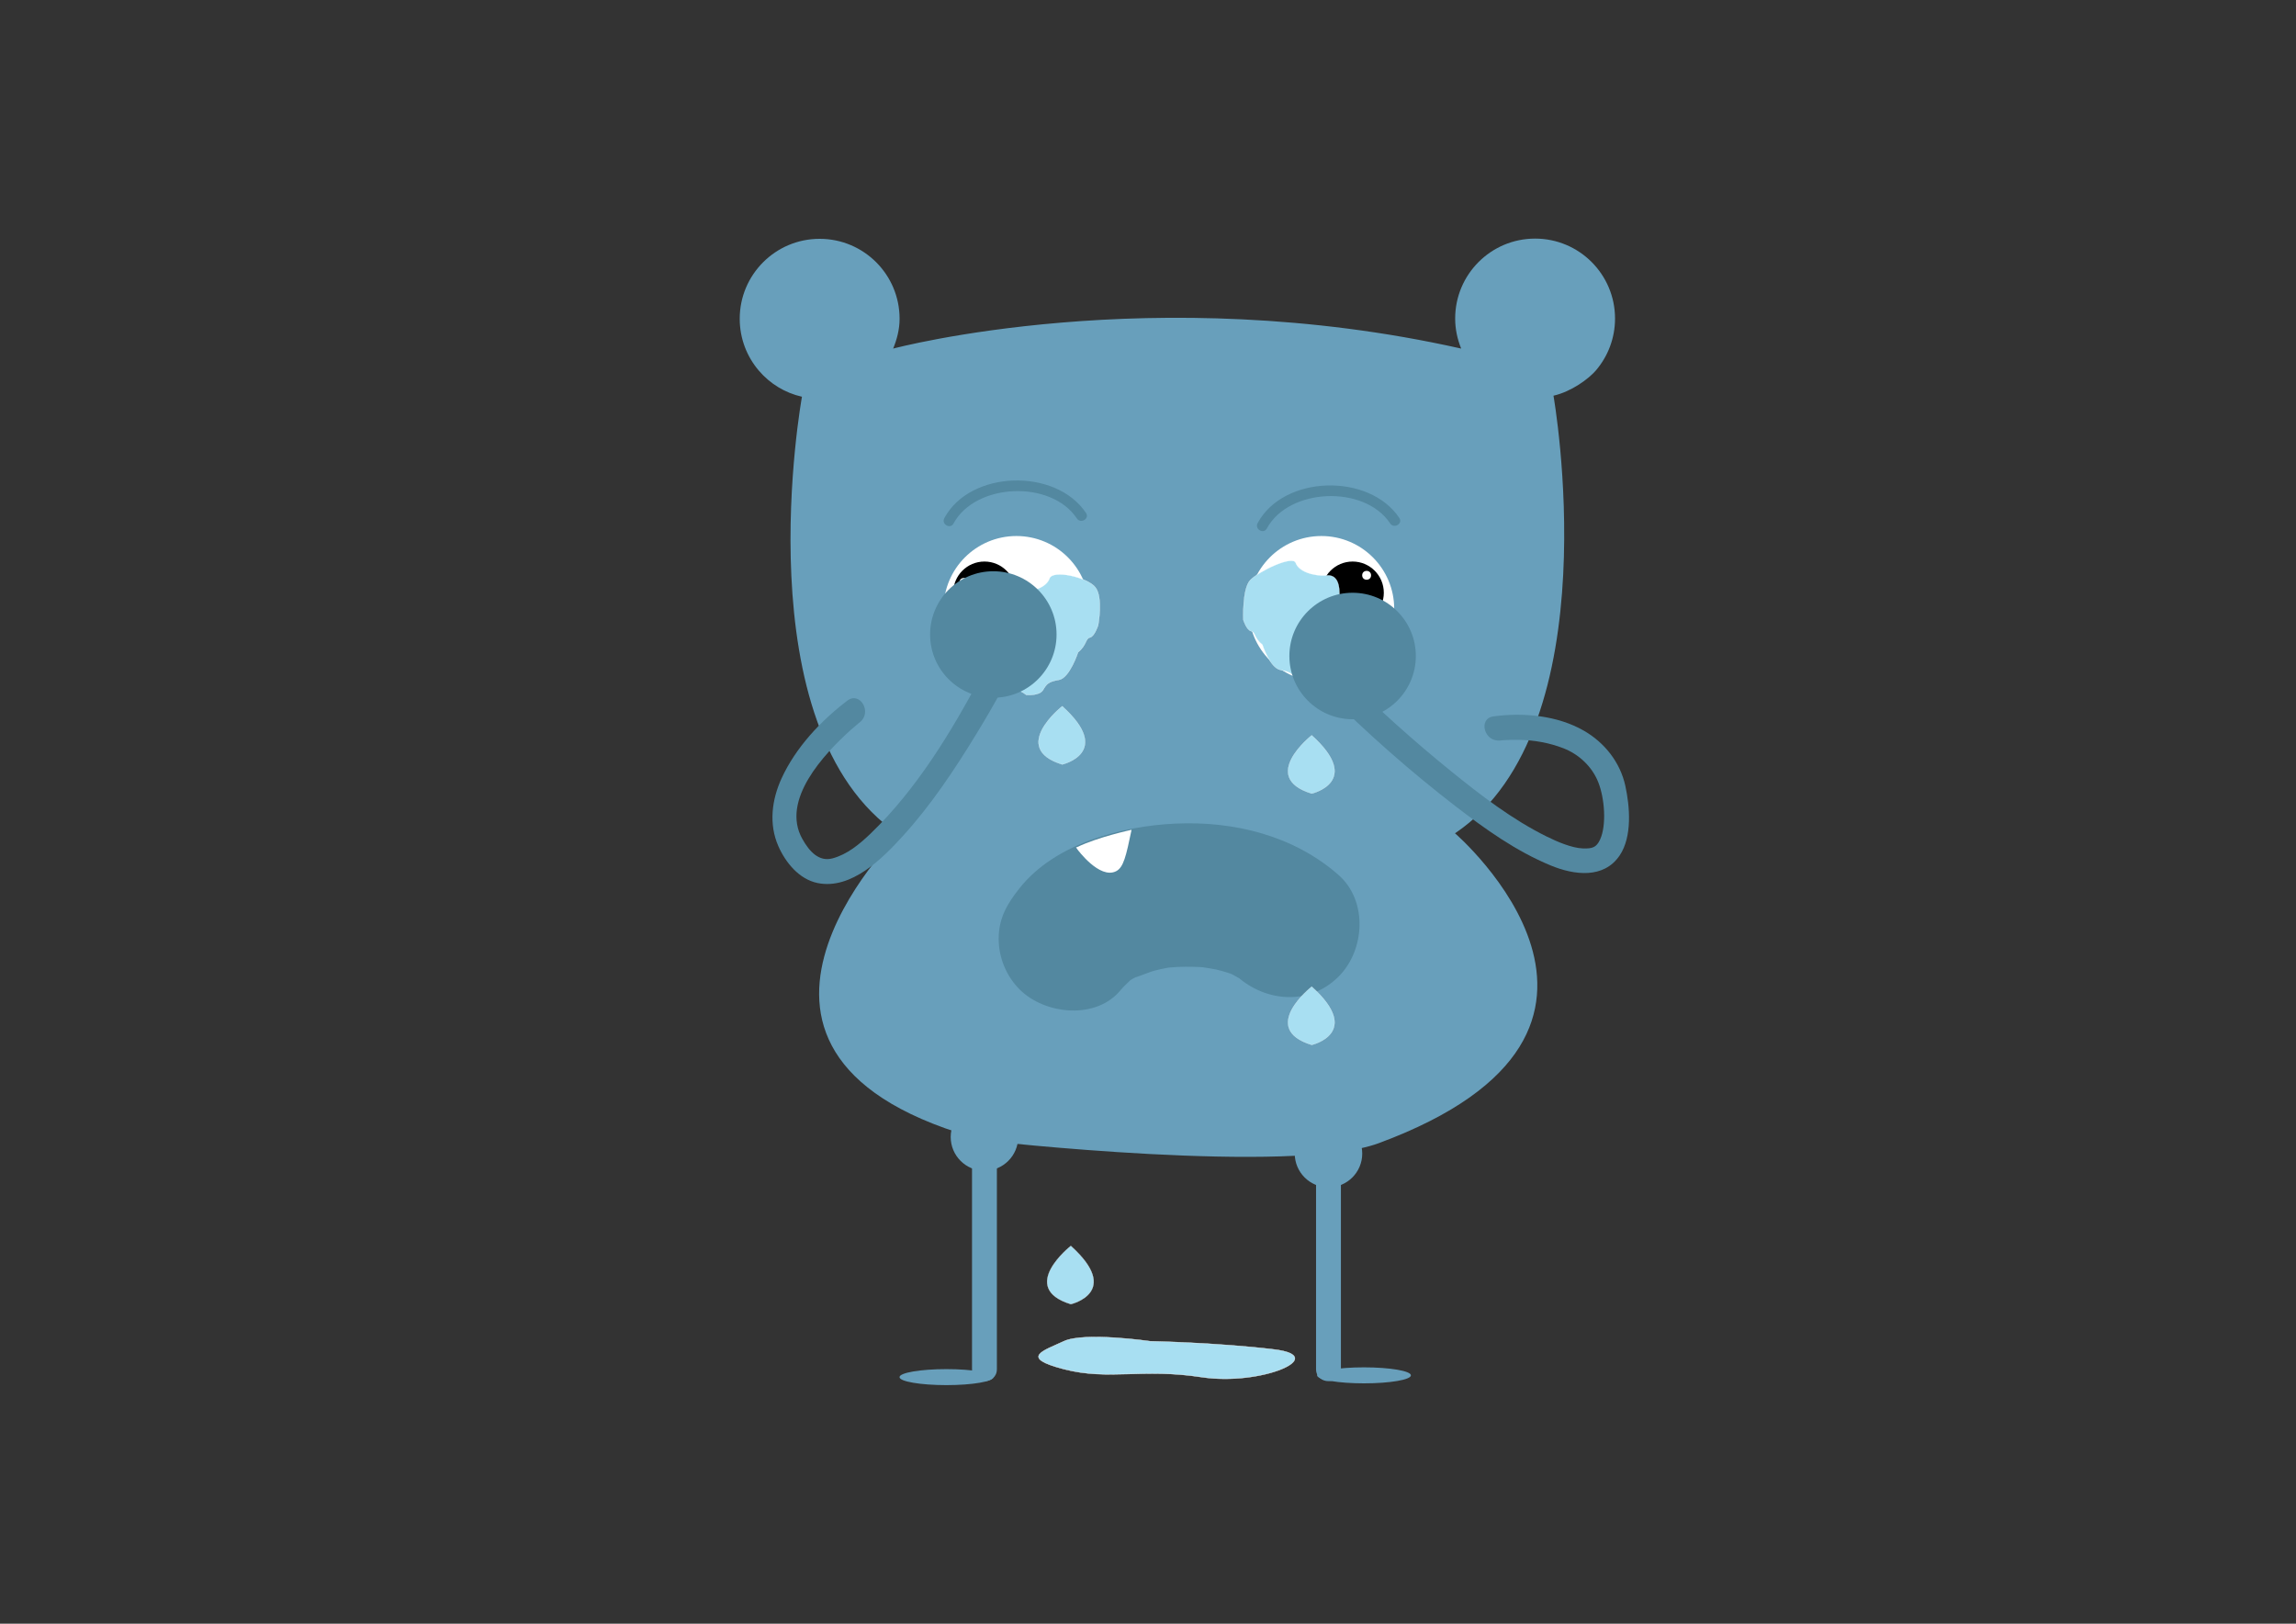<?xml version="1.0" encoding="utf-8"?>
<!-- Generator: Adobe Illustrator 16.0.0, SVG Export Plug-In . SVG Version: 6.00 Build 0)  -->
<!DOCTYPE svg PUBLIC "-//W3C//DTD SVG 1.1//EN" "http://www.w3.org/Graphics/SVG/1.1/DTD/svg11.dtd">
<svg version="1.1" id="Layer_1" xmlns="http://www.w3.org/2000/svg" xmlns:xlink="http://www.w3.org/1999/xlink" x="0px" y="0px"
	 width="841.89px" height="595.28px" viewBox="0 0 841.89 595.28" enable-background="new 0 0 841.89 595.28" xml:space="preserve">
<rect x="0" y="0" width="841.89" height="595.28" fill="#333333" stroke="none"/>
<path fill="#689FBB" d="M505.587,419.097c111.77-41.399,27.931-113.598,27.931-113.598c57.64-38.77,36.107-160.432,36.107-160.432
	c6.579-1.488,12.942-6.204,15.551-9.255c4.376-5.12,7.019-11.767,7.019-19.03c0-16.187-13.122-29.308-29.309-29.308
	c-16.186,0-29.308,13.122-29.308,29.308c0,3.9,0.82,7.609,2.204,11.012c-113.137-25.4-208.275,0-208.275,0
	c1.383-3.403,2.352-7.028,2.352-10.929c0-16.187-13.122-29.308-29.309-29.308c-16.186,0-29.309,13.122-29.309,29.308
	c0,7.264,2.644,13.91,7.02,19.031c4.031,4.717,9.535,8.14,15.799,9.556c0,0-22.184,121.663,35.456,160.434
	c0,0-83.396,82.029,31.883,112.314C361.398,418.201,473.69,430.912,505.587,419.097z"/>
<path fill="none" stroke="#556337" stroke-width="0.651" stroke-miterlimit="10" d="M592.194,478.125"/>
<circle fill="#FFFFFF" cx="372.699" cy="223.218" r="26.705"/>
<circle fill="#FFFFFF" cx="484.52" cy="223.218" r="26.705"/>
<circle cx="360.975" cy="217.316" r="11.447"/>
<circle cx="495.967" cy="217.316" r="11.447"/>
<circle fill="#FFFFFF" cx="353.435" cy="213.522" r="1.628"/>
<circle fill="#FFFFFF" cx="501.109" cy="210.917" r="1.628"/>
<g>
	<g>
		<path fill="#5388A0" d="M464.519,193.749c8.019-14.87,35.752-16.101,45.213-1.864c1.388,2.088,4.774,0.133,3.375-1.973
			c-11.023-16.587-42.422-15.828-51.963,1.864C459.948,193.994,463.322,195.967,464.519,193.749L464.519,193.749z"/>
	</g>
</g>
<g>
	<g>
		<path fill="#5388A0" d="M349.636,191.924c8.018-14.87,35.752-16.101,45.213-1.864c1.388,2.088,4.774,0.133,3.375-1.973
			c-11.022-16.587-42.423-15.828-51.963,1.864C345.065,192.169,348.439,194.143,349.636,191.924L349.636,191.924z"/>
	</g>
</g>
<g>
	<g>
		<path fill="#5388A0" d="M411.095,362.762c1.563-1.961,7.688-6.983,0.467-1.466c2.463-1.882,5.247-3.323,8.045-4.631
			c-8.083,3.776,1.295-0.159,3.604-0.783c1.55-0.419,3.126-0.731,4.7-1.045c2.841-0.475,2.154-0.416-2.062,0.178
			c1.13-0.138,2.264-0.251,3.399-0.34c3.505-0.313,7.032-0.291,10.545-0.15c1.701,0.068,3.396,0.247,5.088,0.428
			c-8.317-0.887-0.881,0.044,0.976,0.462c1.491,0.336,2.954,0.779,4.415,1.225c0.931,0.297,1.854,0.619,2.768,0.965
			c-4.073-1.791-4.88-2.122-2.42-0.995c1.2,0.557,2.344,1.223,3.484,1.892c5.709,3.352-3.53-3.194-0.458-0.488
			c10.747,9.472,26.589,10.612,37.201,0c9.656-9.657,10.763-27.715,0-37.201c-16.375-14.433-38.347-19.874-59.868-18.866
			c-19.862,0.93-44.088,7.295-57.085,23.615c-4.548,5.71-7.705,11-7.705,18.601c0,6.949,2.794,13.69,7.705,18.601
			C383.172,372.041,402.147,373.997,411.095,362.762L411.095,362.762z"/>
	</g>
</g>
<path fill="#FFFFFF" d="M395.051,311.384c0,0,8.104,11.074,14.166,8.033c2.755-1.381,3.664-5.428,5.699-15.198
	c0,0-12.158,2.606-19.865,6.296l-0.489,0.164L395.051,311.384z"/>
<g>
	<g>
		<path fill="#5388A0" d="M550.053,271.434c-2.666,0.365,0.472-0.013,1.098-0.06c1.991-0.147,3.989-0.172,5.983-0.131
			c5.518,0.114,10.939,1.077,16.096,3.068c5.76,2.224,10.583,6.771,12.843,12.532c2.33,5.938,3.052,15.648,0.649,20.919
			c-1.355,2.971-2.878,3.409-6.357,3.279c-3.956-0.147-9.203-2.36-13.259-4.367c-12.667-6.268-24.136-15.106-35.073-23.967
			c-13.532-10.962-26.596-22.655-38.936-34.951c-4.168-4.153-10.617,2.293-6.447,6.448c14.757,14.706,30.502,28.611,46.999,41.326
			c10.873,8.38,22.244,16.515,34.998,21.779c8.517,3.515,19.45,4.994,25.28-3.738c4.62-6.918,3.709-17.901,2.039-25.507
			c-1.894-8.618-7.587-15.784-15.148-20.152c-9.698-5.604-22.229-6.772-33.19-5.272C541.825,263.435,544.305,272.22,550.053,271.434
			L550.053,271.434z"/>
	</g>
</g>
<g>
	<g>
		<path fill="#5388A0" d="M310.69,256.871c-9.802,7.462-18.926,17.205-24.095,28.462c-3.611,7.864-4.753,16.774-1.195,24.871
			c2.66,6.051,7.637,12.165,14.432,13.539c12.388,2.505,23.781-9.067,31.271-17.295c10.319-11.338,18.925-24.306,26.901-37.357
			c3.381-5.531,6.672-11.138,9.707-16.867c2.751-5.192-5.12-9.8-7.873-4.603c-10.893,20.564-23.796,41.834-40.66,58.024
			c-3.954,3.796-8.551,7.638-13.957,9.054c-4.866,1.274-8.36-2.36-11.043-7.169c-7.935-14.225,8.008-31.101,17.677-39.835
			c0.931-0.841,1.886-1.656,2.852-2.457c0.412-0.342,2.316-1.811,0.586-0.494C319.905,261.233,315.372,253.307,310.69,256.871
			L310.69,256.871z"/>
	</g>
</g>
<circle fill="#689FBB" cx="360.975" cy="416.843" r="12.375"/>
<circle fill="#689FBB" cx="487.125" cy="422.923" r="12.375"/>
<g>
	<line fill="#689FBB" x1="360.975" y1="422.923" x2="360.975" y2="501.945"/>
	<g>
		<path fill="#689FBB" d="M356.415,422.923c0,26.34,0,52.681,0,79.021c0,5.88,9.119,5.88,9.119,0c0-26.34,0-52.681,0-79.021
			C365.534,417.043,356.415,417.043,356.415,422.923L356.415,422.923z"/>
	</g>
</g>
<g>
	<line fill="#689FBB" x1="487.125" y1="422.923" x2="487.125" y2="501.945"/>
	<g>
		<path fill="#689FBB" d="M482.565,422.923c0,26.34,0,52.681,0,79.021c0,5.88,9.119,5.88,9.119,0c0-26.34,0-52.681,0-79.021
			C491.685,417.043,482.565,417.043,482.565,422.923L482.565,422.923z"/>
	</g>
</g>
<ellipse fill="#689FBB" cx="347.034" cy="504.875" rx="17.197" ry="2.932"/>
<ellipse fill="#689FBB" cx="500.152" cy="504.224" rx="17.197" ry="2.932"/>
<path fill="#A8DFF2" stroke="#FFFFFF" stroke-width="0.088" stroke-miterlimit="10" d="M356.277,238.475
	c0,0-3.23-7.262,2.964-7.262s9.062-0.665,9.062-3.966c0-3.302-0.313-11.226,4.933-10.566s10.462-1.32,11.614-4.623
	c1.152-3.301,13.926-0.445,16.819,3.294c2.894,3.739,1,13.867,1,13.867s-1.334,4.151-3.017,4.498s-1.11,2.767-4.355,5.408
	c0,0-3.068,9.445-7.029,10.126c-3.962,0.68-4.508,1.541-5.835,3.742c-1.327,2.202-6.112,1.776-6.112,1.776s-5.195-4.416-8.587-0.453
	C364.342,258.278,356.277,238.475,356.277,238.475z"/>
<path fill="#A8DFF2" stroke="#FFFFFF" stroke-width="0.083" stroke-miterlimit="10" d="M505.766,239.392
	c0,0,0.398-14.713-5.789-14.973c-6.189-0.261-9.029-0.97-8.907-3.895c0.124-2.925,0.731-9.932-4.533-9.568
	c-5.266,0.365-10.403-1.609-11.433-4.583c-1.028-2.973-13.637,3.125-16.668,6.315s-2.53,14.59-2.53,14.59s1.177,3.733,2.847,4.111
	c1.668,0.377,1.006,2.497,4.149,4.974c0,0,2.714,8.496,6.646,9.266c3.934,0.77,4.446,1.555,5.69,3.561
	c1.243,2.007,6.041,1.831,6.041,1.831s5.354-3.693,8.597-0.04C493.116,254.634,505.766,239.392,505.766,239.392z"/>
<path fill="#A8DFF2" stroke="#FFFFFF" stroke-width="0.077" stroke-miterlimit="10" d="M392.647,456.781
	c0,0-19.534,15.337,0,21.343C392.647,478.124,411.492,473.788,392.647,456.781z"/>
<path fill="#A8DFF2" stroke="#FFFFFF" stroke-width="0.077" stroke-miterlimit="10" d="M389.496,258.916
	c0,0-19.534,15.337,0,21.343C389.496,280.258,408.341,275.922,389.496,258.916z"/>
<path fill="#A8DFF2" stroke="#FFFFFF" stroke-width="0.077" stroke-miterlimit="10" d="M480.976,361.726
	c0,0-19.534,15.337,0,21.343C480.976,383.068,499.82,378.732,480.976,361.726z"/>
<path fill="#A8DFF2" stroke="#FFFFFF" stroke-width="0.077" stroke-miterlimit="10" d="M480.976,269.587
	c0,0-19.534,15.337,0,21.343C480.976,290.93,499.82,286.593,480.976,269.587z"/>
<path fill="#A8DFF2" stroke="#FFFFFF" stroke-width="0.125" stroke-miterlimit="10" d="M421.775,491.72c0,0-24.224-3.5-31.681,0
	c-7.456,3.5-16.488,5.951,0,10.226c16.489,4.274,28.608-0.413,50.486,2.931c21.877,3.344,47.248-7.656,26.58-10.156
	C446.494,492.22,421.775,491.72,421.775,491.72z"/>
<circle fill="#5388A0" cx="364.231" cy="232.615" r="23.185"/>
<circle fill="#5388A0" cx="495.967" cy="240.5" r="23.184"/>
</svg>
